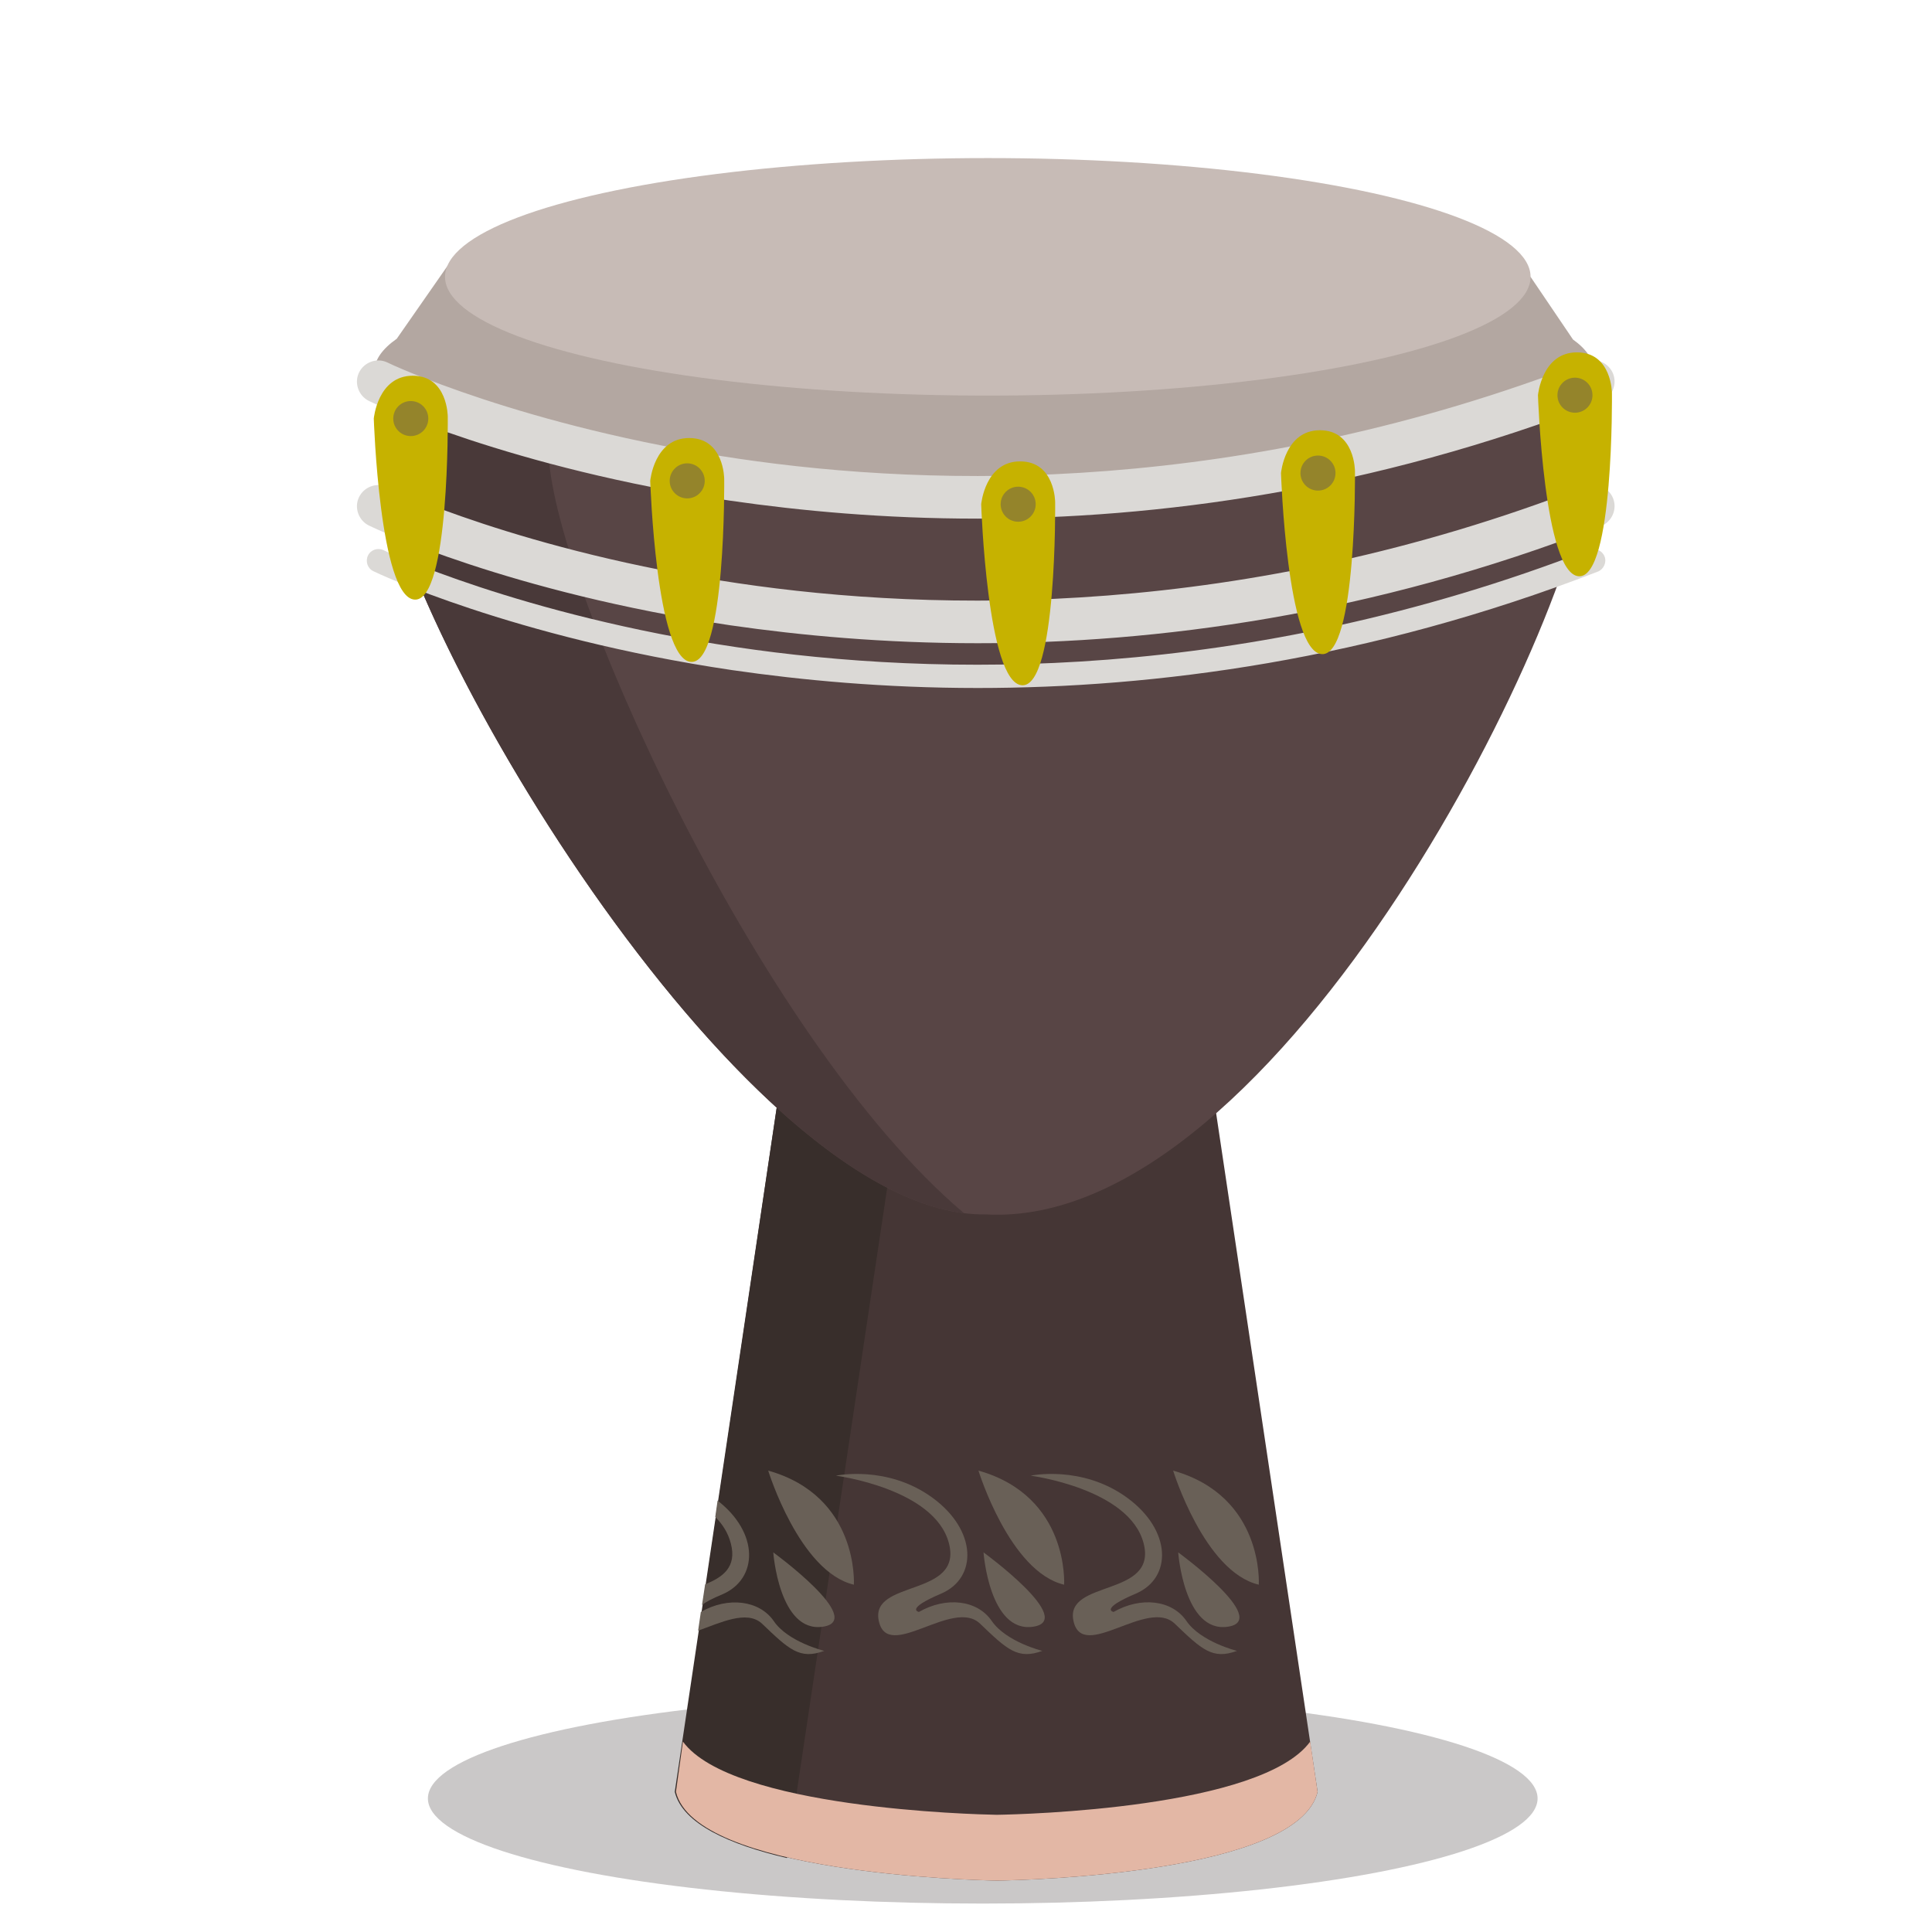 <?xml version="1.0" encoding="utf-8"?>
<!-- Generator: Adobe Illustrator 21.1.0, SVG Export Plug-In . SVG Version: 6.00 Build 0)  -->
<svg version="1.1" id="Layer_1" xmlns="http://www.w3.org/2000/svg" xmlns:xlink="http://www.w3.org/1999/xlink" x="0px" y="0px"
	 width="496.2px" height="496.2px" viewBox="0 0 496.2 496.2" enable-background="new 0 0 496.2 496.2" xml:space="preserve">
<g>
	<g>
		<ellipse fill="#CAC8C8" cx="252.4" cy="461.9" rx="142.5" ry="27"/>
	</g>
	<g>
		<g>
			<path fill="#453635" d="M338.4,460.2l-27.3-182.6l-55.3,14.3l-55.3-14.3l-27,182.6c5,20.9,76.5,22.7,82.5,22.8v0c0,0-0.2,0,0,0
				c0.2,0,0,0,0,0v0C264,482.9,333.4,481.1,338.4,460.2z"/>
		</g>
	</g>
	<g>
		<g>
			<g>
				<path fill="#382E2B" d="M230.8,285.4l-30.3-7.8l-27.2,182.6c2,8.3,14.3,13.6,28.8,17L230.8,285.4z"/>
			</g>
		</g>
	</g>
	<g>
		<g>
			<path fill="#E3B7A5" d="M256,466.1L256,466.1C256,466.1,256.2,466.1,256,466.1C255.8,466.1,256,466.1,256,466.1L256,466.1
				c-6-0.1-68.1-1.7-80.6-18.8l-1.8,12.9c5,20.9,76.4,22.7,82.4,22.8v0c0,0-0.2,0,0,0c0.2,0,0,0,0,0v0c8-0.1,77.4-1.9,82.4-22.8
				l-1.9-12.9C324,464.4,263,466,256,466.1z"/>
		</g>
	</g>
	<g>
		<path fill="#584545" d="M97.2,98c0.5,6,0.7,12.2,0.7,17.5c0,39.1,92.5,197.4,155.3,196.4c75.6,4.2,155.3-157.3,155.3-196.4
			c0-5.3,0.3-11.6,0.7-17.6L97.2,98L97.2,98z"/>
	</g>
	<g>
		<path fill="#493939" d="M140.9,115.5c0-5.3-0.3-11.5-0.7-17.5h-43c0.5,6,0.7,12.2,0.7,17.5c0,37.9,87.2,188.3,149.7,196.1
			C194.2,266.5,140.9,146.9,140.9,115.5z"/>
	</g>
	<g>
		<g>
			<path fill="#B3A7A1" d="M404,87.2l-10.9-16.1l-47.6-0.5c-26-3.7-58-5.9-92.8-5.9c-28.7,0-55.6,1.5-78.7,4.1l-59-0.6l-13.1,18.8
				c-3.7,2.6-5.7,5.4-5.7,8.2c0,16.8,70.1,30.5,156.5,30.5s156.5-13.6,156.5-30.5C409.3,92.4,407.5,89.7,404,87.2z"/>
		</g>
	</g>
	<g>
		<g>
			<ellipse fill="#C7BBB6" cx="253.7" cy="71.1" rx="139.4" ry="30.5"/>
		</g>
	</g>
	<g>
		<path fill="#DBD9D6" d="M251.1,133.2c-24.1,0-45.5-2-63.5-4.6c-56.6-8.4-91.4-24.9-92.8-25.6c-2.7-1.3-3.9-4.6-2.6-7.3
			c1.3-2.7,4.6-3.9,7.3-2.6l0,0c0.3,0.2,35,16.6,90.1,24.7c50.7,7.5,129.7,9.2,217.6-24.9c2.8-1.1,6,0.3,7.1,3.1
			c1.1,2.8-0.3,6-3.1,7.1C352,126.1,296.8,133.2,251.1,133.2z"/>
	</g>
	<g>
		<path fill="#DBD9D6" d="M251.1,165.2c-24.1,0-45.5-2-63.5-4.6c-56.6-8.4-91.4-24.9-92.8-25.6c-2.7-1.3-3.9-4.6-2.6-7.3
			c1.3-2.7,4.6-3.9,7.3-2.6l0,0c0.3,0.2,35,16.6,90.1,24.7c50.7,7.5,129.7,9.2,217.6-24.9c2.8-1.1,6,0.3,7.1,3.1
			c1.1,2.8-0.3,6-3.1,7.1C352,158.1,296.8,165.2,251.1,165.2z"/>
	</g>
	<g>
		<path fill="#DBD9D6" d="M251.1,176.7c-23.9,0-45.2-2-63.1-4.6c-56.2-8.3-91.8-25.2-92.1-25.4c-1.5-0.7-2.1-2.5-1.4-4
			c0.7-1.5,2.5-2.1,4-1.4c0.3,0.2,35.2,16.7,90.6,24.9c51.1,7.6,130.5,9.3,219.1-25c1.5-0.6,3.3,0.2,3.9,1.7s-0.2,3.3-1.7,3.9
			C351.5,169.6,296.5,176.7,251.1,176.7z"/>
	</g>
	<g>
		<g>
			<path fill="#C6B200" d="M252,129.5c0,0,1-11,10-11s9,10.5,9,10.5s0.5,47.5-8.5,47S252,129.5,252,129.5z"/>
		</g>
		<g>
			<circle fill="#94842B" cx="261.5" cy="129.5" r="4.5"/>
		</g>
	</g>
	<g>
		<g>
			<path fill="#C6B200" d="M329,121.5c0,0,1-11,10-11s9,10.5,9,10.5s0.5,47.5-8.5,47S329,121.5,329,121.5z"/>
		</g>
		<g>
			<circle fill="#94842B" cx="338.5" cy="121.5" r="4.5"/>
		</g>
	</g>
	<g>
		<g>
			<path fill="#C6B200" d="M167,123.5c0,0,1-11,10-11s9,10.5,9,10.5s0.5,47.5-8.5,47S167,123.5,167,123.5z"/>
		</g>
		<g>
			<circle fill="#94842B" cx="176.5" cy="123.5" r="4.5"/>
		</g>
	</g>
	<g>
		<g>
			<path fill="#C6B200" d="M96,107.5c0,0,1-11,10-11s9,10.5,9,10.5s0.5,47.5-8.5,47S96,107.5,96,107.5z"/>
		</g>
		<g>
			<circle fill="#94842B" cx="105.5" cy="107.5" r="4.5"/>
		</g>
	</g>
	<g>
		<g>
			<path fill="#C6B200" d="M395,101.5c0,0,1-11,10-11s9,10.5,9,10.5s0.5,47.5-8.5,47S395,101.5,395,101.5z"/>
		</g>
		<g>
			<circle fill="#94842B" cx="404.5" cy="101.5" r="4.5"/>
		</g>
	</g>
	<g>
		<g>
			<g>
				<path fill="#696057" d="M301.3,377.7c0,0,8,26,22,29.3C323.3,407,324.7,384.3,301.3,377.7z"/>
			</g>
			<g>
				<path fill="#696057" d="M302.6,398.7c0,0,1.5,20.7,12.7,19.1C326.6,416.2,302.6,398.7,302.6,398.7z"/>
			</g>
		</g>
		<g>
			<g>
				<path fill="#696057" d="M251.3,377.7c0,0,8,26,22,29.3C273.3,407,274.7,384.3,251.3,377.7z"/>
			</g>
			<g>
				<path fill="#696057" d="M252.6,398.7c0,0,1.5,20.7,12.7,19.1C276.6,416.2,252.6,398.7,252.6,398.7z"/>
			</g>
		</g>
		<g>
			<g>
				<path fill="#696057" d="M197.3,377.7c0,0,8,26,22,29.3C219.3,407,220.7,384.3,197.3,377.7z"/>
			</g>
			<g>
				<path fill="#696057" d="M198.6,398.7c0,0,1.5,20.7,12.7,19.1C222.6,416.2,198.6,398.7,198.6,398.7z"/>
			</g>
		</g>
		<g>
			<path fill="#696057" d="M214.7,379c0,0,25.3,3.3,29,17.3s-20.3,9.3-18,20s19-6,26,0.7s9.7,9.3,16,7c0,0-9.3-2.3-13-7.7
				S243,410,236,414c0,0-3.7-0.7,5.7-4.7s9.3-16.3-2.3-24.7S214.7,379,214.7,379z"/>
		</g>
		<g>
			<path fill="#696057" d="M264.7,379c0,0,25.3,3.3,29,17.3s-20.3,9.3-18,20s19-6,26,0.7s9.7,9.3,16,7c0,0-9.3-2.3-13-7.7
				S293,410,286,414c0,0-3.7-0.7,5.7-4.7s9.3-16.3-2.3-24.7S264.7,379,264.7,379z"/>
		</g>
		<g>
			<g>
				<path fill="#696057" d="M184.3,385.4l-0.6,4.2c1.9,1.9,3.3,4.1,4,6.8c1.6,6.1-2.1,8.7-6.6,10.5l-0.8,5.3
					c0.9-0.7,2.5-1.6,5.4-2.8C194.7,405.4,195,393.7,184.3,385.4z"/>
			</g>
			<g>
				<path fill="#696057" d="M198.7,416.3C195,411,187,410,180,414l-0.7,4.8c5.7-2,12.5-5.4,16.4-1.8c7,6.7,9.7,9.3,16,7
					C211.7,424,202.3,421.7,198.7,416.3z"/>
			</g>
		</g>
	</g>
</g>
</svg>
